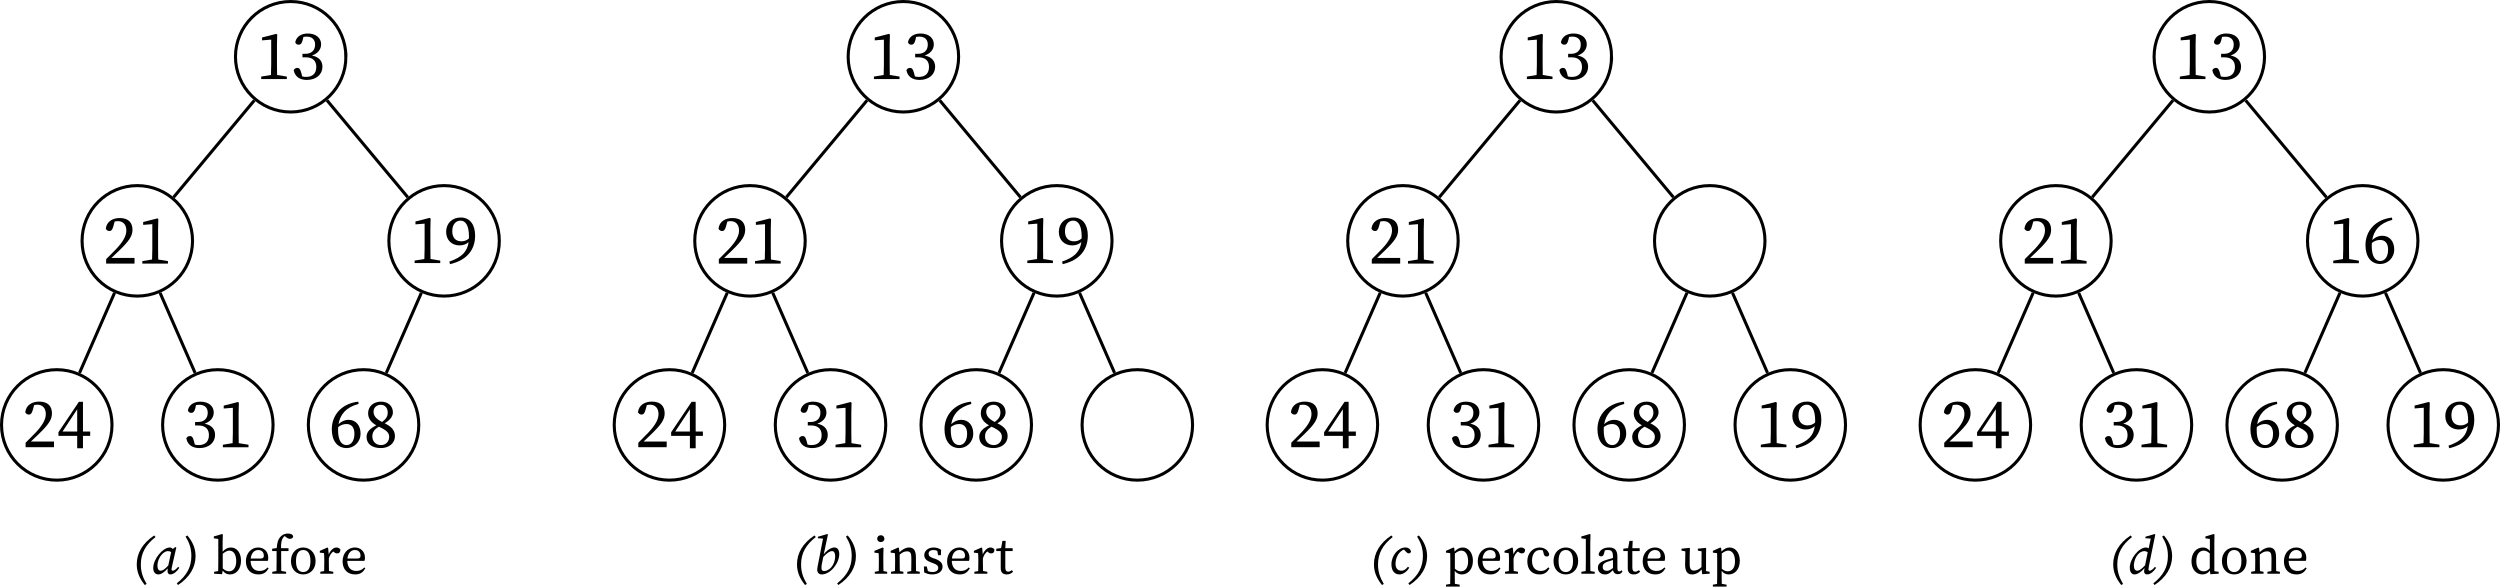 <?xml version="1.0" encoding="UTF-8" standalone="no"?>
<svg
   width="324.727pt"
   height="76.192pt"
   viewBox="0 0 324.727 76.192"
   version="1.2"
   id="svg473"
   sodipodi:docname="algo-insert-op-for-binary-heap.pdf"
   xmlns:inkscape="http://www.inkscape.org/namespaces/inkscape"
   xmlns:sodipodi="http://sodipodi.sourceforge.net/DTD/sodipodi-0.dtd"
   xmlns:xlink="http://www.w3.org/1999/xlink"
   xmlns="http://www.w3.org/2000/svg"
   xmlns:svg="http://www.w3.org/2000/svg">
  <sodipodi:namedview
     id="namedview475"
     pagecolor="#ffffff"
     bordercolor="#666666"
     borderopacity="1.0"
     inkscape:pageshadow="2"
     inkscape:pageopacity="0.0"
     inkscape:pagecheckerboard="0"
     inkscape:document-units="pt" />
  <defs
     id="defs100">
    <g
       id="g95">
      <symbol
         overflow="visible"
         id="glyph0-0">
        <path
           style="stroke:none"
           d="M 0.719,0 H 5.016 V -6.016 H 0.719 Z M 1.562,-0.453 2.875,-2.562 4.172,-0.453 Z M 1.266,-5.125 2.594,-3 1.266,-0.875 Z M 3.141,-3 4.469,-5.125 v 4.25 z M 1.562,-5.547 H 4.172 L 2.875,-3.453 Z m 0,0"
           id="path2" />
      </symbol>
      <symbol
         overflow="visible"
         id="glyph0-1">
        <path
           style="stroke:none"
           d="M 0.656,0 H 3.984 V -0.328 L 2.719,-0.531 C 2.703,-0.984 2.703,-1.438 2.703,-1.891 V -4.5 l 0.031,-1.281 -0.125,-0.094 -1.844,0.469 v 0.375 l 1.188,-0.094 v 3.234 c 0,0.453 -0.016,0.906 -0.031,1.359 L 0.656,-0.328 Z m 0,0"
           id="path5" />
      </symbol>
      <symbol
         overflow="visible"
         id="glyph0-2">
        <path
           style="stroke:none"
           d="m 2.109,0.109 c 1.219,0 2.016,-0.734 2.016,-1.703 0,-0.75 -0.438,-1.281 -1.359,-1.469 0.75,-0.25 1.188,-0.797 1.188,-1.453 0,-0.828 -0.672,-1.406 -1.734,-1.406 -0.812,0 -1.469,0.375 -1.625,1.125 0.062,0.234 0.234,0.328 0.422,0.328 0.312,0 0.422,-0.188 0.531,-0.562 L 1.656,-5.484 C 1.828,-5.5 1.953,-5.516 2.078,-5.516 c 0.688,0 1.094,0.375 1.094,1.031 0,0.766 -0.484,1.203 -1.281,1.203 H 1.531 v 0.453 h 0.422 c 0.922,0 1.375,0.469 1.375,1.25 0,0.812 -0.453,1.297 -1.328,1.297 -0.141,0 -0.312,-0.016 -0.5,-0.062 L 1.375,-0.812 C 1.25,-1.25 1.156,-1.453 0.859,-1.453 c -0.203,0 -0.359,0.094 -0.469,0.297 0.172,0.891 0.844,1.266 1.719,1.266 z m 0,0"
           id="path8" />
      </symbol>
      <symbol
         overflow="visible"
         id="glyph0-3">
        <path
           style="stroke:none"
           d="M 0.438,0 H 4.125 v -0.734 h -3 c 0.359,-0.344 0.719,-0.688 0.969,-0.922 1.375,-1.328 1.766,-1.953 1.766,-2.734 0,-0.906 -0.5,-1.531 -1.656,-1.531 -0.906,0 -1.703,0.438 -1.812,1.391 0.109,0.188 0.266,0.297 0.469,0.297 0.25,0 0.391,-0.172 0.516,-0.625 L 1.547,-5.469 c 0.172,-0.031 0.312,-0.047 0.438,-0.047 0.656,0 1.078,0.469 1.078,1.203 0,0.703 -0.406,1.438 -1.297,2.391 -0.391,0.391 -0.844,0.875 -1.328,1.344 z m 0,0"
           id="path11" />
      </symbol>
      <symbol
         overflow="visible"
         id="glyph0-4">
        <path
           style="stroke:none"
           d="m 2.656,0.141 h 0.75 V -1.469 h 0.938 v -0.562 H 3.406 V -5.891 H 2.875 L 0.219,-1.938 v 0.469 h 2.438 z M 0.75,-2.031 2.656,-4.922 v 2.891 z m 0,0"
           id="path14" />
      </symbol>
      <symbol
         overflow="visible"
         id="glyph0-5">
        <path
           style="stroke:none"
           d="m 1.062,-4.141 c 0,-0.906 0.484,-1.375 1.078,-1.375 0.656,0 1.094,0.641 1.094,2.094 0,0.078 0,0.141 -0.016,0.234 -0.281,0.234 -0.578,0.359 -0.969,0.359 -0.672,0 -1.188,-0.391 -1.188,-1.312 z m -0.297,4.281 c 2.344,-0.547 3.266,-2 3.266,-3.719 0,-1.422 -0.688,-2.344 -1.859,-2.344 -1.125,0 -1.906,0.75 -1.906,1.875 0,1.094 0.781,1.75 1.734,1.75 0.469,0 0.875,-0.141 1.188,-0.438 C 3.016,-1.5 2.312,-0.75 0.688,-0.203 Z m 0,0"
           id="path17" />
      </symbol>
      <symbol
         overflow="visible"
         id="glyph0-6">
        <path
           style="stroke:none"
           d="m 1.172,-2.25 c 0,-0.125 0.016,-0.25 0.016,-0.375 0.344,-0.281 0.719,-0.391 1.078,-0.391 0.625,0 1.031,0.422 1.031,1.25 0,0.938 -0.422,1.484 -1.016,1.484 -0.672,0 -1.109,-0.594 -1.109,-1.969 z m 1.125,2.359 c 0.906,0 1.797,-0.75 1.797,-1.891 0,-1.016 -0.578,-1.781 -1.562,-1.781 C 2.047,-3.562 1.609,-3.359 1.234,-3 1.438,-4.266 2.219,-5.203 3.844,-5.625 L 3.797,-5.922 c -2.203,0.25 -3.438,1.781 -3.438,3.578 0,1.531 0.734,2.453 1.938,2.453 z m 0,0"
           id="path20" />
      </symbol>
      <symbol
         overflow="visible"
         id="glyph0-7">
        <path
           style="stroke:none"
           d="m 1.297,-4.625 c 0,-0.547 0.438,-0.891 0.953,-0.891 0.562,0 0.891,0.453 0.891,1 0,0.484 -0.188,0.828 -0.734,1.234 -0.875,-0.438 -1.109,-0.875 -1.109,-1.344 z M 2.25,0.109 c 1.031,0 1.828,-0.625 1.828,-1.531 0,-0.781 -0.438,-1.25 -1.328,-1.688 0.812,-0.484 1.062,-1 1.062,-1.422 0,-0.812 -0.609,-1.391 -1.547,-1.391 -0.922,0 -1.672,0.562 -1.672,1.5 0,0.625 0.312,1.141 1.062,1.578 -0.828,0.406 -1.266,0.859 -1.266,1.5 0,0.969 0.781,1.453 1.859,1.453 z m -1.109,-1.5 c 0,-0.594 0.281,-0.938 0.844,-1.281 1.016,0.469 1.344,0.797 1.344,1.312 0,0.609 -0.422,1.078 -1.062,1.078 -0.656,0 -1.125,-0.469 -1.125,-1.109 z m 0,0"
           id="path23" />
      </symbol>
      <symbol
         overflow="visible"
         id="glyph1-0">
        <path
           style="stroke:none"
           d="M 0.625,0 H 3.969 V -4.672 H 0.625 Z M 1.266,-0.344 2.297,-2 3.328,-0.344 Z M 1.031,-4 2.078,-2.328 1.031,-0.672 Z M 2.516,-2.328 3.547,-4 v 3.328 z m -1.25,-1.984 H 3.312 l -1.016,1.641 z m 0,0"
           id="path26" />
      </symbol>
      <symbol
         overflow="visible"
         id="glyph1-1">
        <path
           style="stroke:none"
           d="M 1.5,1.469 1.734,1.328 c -0.516,-0.875 -0.75,-1.594 -0.75,-2.531 0,-1.469 0.625,-2.547 1.906,-3.562 L 2.719,-4.969 c -1.516,1 -2.266,2.312 -2.266,3.75 0,1 0.375,1.859 1.047,2.688 z m 0,0"
           id="path29" />
      </symbol>
      <symbol
         overflow="visible"
         id="glyph1-2">
        <path
           style="stroke:none"
           d="M 0.734,-1.016 C 0.734,-1.625 1,-2.188 1.328,-2.531 1.578,-2.797 1.875,-2.938 2.094,-2.938 c 0.156,0 0.297,0.047 0.422,0.125 l -0.375,1.75 c -0.453,0.5 -0.75,0.672 -0.984,0.672 -0.25,0 -0.422,-0.203 -0.422,-0.625 z M 2.406,0.094 c 0.469,0 0.906,-0.453 1.172,-0.859 l -0.156,-0.125 c -0.25,0.297 -0.516,0.5 -0.688,0.5 -0.094,0 -0.172,-0.062 -0.172,-0.156 0,-0.078 0.016,-0.219 0.062,-0.391 l 0.562,-2.469 -0.125,-0.062 -0.328,0.25 C 2.625,-3.328 2.5,-3.406 2.344,-3.406 c -0.906,0 -2.156,1.469 -2.156,2.672 0,0.578 0.328,0.828 0.656,0.828 0.375,0 0.828,-0.312 1.219,-0.781 -0.016,0.125 -0.016,0.234 -0.016,0.375 0,0.281 0.172,0.406 0.359,0.406 z m 0,0"
           id="path32" />
      </symbol>
      <symbol
         overflow="visible"
         id="glyph1-3">
        <path
           style="stroke:none"
           d="M 0.984,-4.969 0.75,-4.828 C 1.266,-3.969 1.5,-3.25 1.5,-2.312 1.5,-0.844 0.891,0.234 -0.391,1.25 l 0.156,0.219 c 1.531,-1.016 2.281,-2.312 2.281,-3.75 0,-1.016 -0.375,-1.859 -1.062,-2.688 z m 0,0"
           id="path35" />
      </symbol>
      <symbol
         overflow="visible"
         id="glyph1-4">
        <path
           style="stroke:none"
           d="m 1.016,-0.719 c 0,-0.266 0.016,-0.438 0.141,-0.969 L 1.25,-2.172 C 1.688,-2.656 2.078,-2.938 2.391,-2.938 c 0.25,0 0.406,0.234 0.406,0.672 0,0.578 -0.234,1.172 -0.609,1.547 -0.266,0.234 -0.547,0.375 -0.828,0.375 -0.219,0 -0.344,-0.141 -0.344,-0.375 z m 0.031,0.812 c 1.141,0 2.281,-1.453 2.281,-2.641 0,-0.625 -0.297,-0.859 -0.625,-0.859 -0.422,0 -0.969,0.344 -1.391,0.891 L 1.859,-5.094 1.781,-5.156 0.578,-4.812 0.531,-4.609 1.219,-4.562 0.641,-1.578 c -0.094,0.469 -0.172,0.797 -0.172,1.094 0,0.359 0.266,0.578 0.578,0.578 z m 0,0"
           id="path38" />
      </symbol>
      <symbol
         overflow="visible"
         id="glyph1-5">
        <path
           style="stroke:none"
           d="m 1.297,0.094 c 0.469,0 0.984,-0.375 1.266,-0.875 l -0.172,-0.125 c -0.188,0.25 -0.469,0.516 -0.844,0.516 -0.453,0 -0.766,-0.297 -0.766,-0.906 0,-0.844 0.5,-1.625 1.094,-1.844 l 0.219,0.234 c 0.125,0.141 0.25,0.266 0.406,0.266 0.125,0 0.266,-0.078 0.297,-0.25 C 2.719,-3.188 2.469,-3.406 2.047,-3.406 1.156,-3.406 0.25,-2.391 0.25,-1.219 c 0,0.875 0.438,1.312 1.047,1.312 z m 0,0"
           id="path41" />
      </symbol>
      <symbol
         overflow="visible"
         id="glyph1-6">
        <path
           style="stroke:none"
           d="m 0.734,-1.047 c 0,-0.562 0.219,-1.109 0.531,-1.469 C 1.5,-2.781 1.812,-2.938 2.109,-2.938 c 0.141,0 0.281,0.047 0.422,0.156 l -0.344,1.688 c -0.469,0.516 -0.766,0.703 -1.016,0.703 -0.25,0 -0.438,-0.203 -0.438,-0.656 z m 1.719,1.141 c 0.469,0 0.906,-0.453 1.172,-0.859 l -0.156,-0.125 c -0.25,0.297 -0.5,0.5 -0.688,0.5 -0.078,0 -0.156,-0.062 -0.156,-0.156 0,-0.078 0.016,-0.219 0.047,-0.391 L 3.516,-5.094 3.438,-5.156 2.25,-4.812 2.219,-4.609 2.922,-4.562 2.656,-3.297 C 2.547,-3.359 2.453,-3.406 2.312,-3.406 c -0.953,0 -2.109,1.469 -2.109,2.625 0,0.625 0.297,0.875 0.625,0.875 0.391,0 0.875,-0.344 1.297,-0.828 -0.062,0.25 -0.062,0.359 -0.062,0.469 0,0.234 0.188,0.359 0.391,0.359 z m 0,0"
           id="path44" />
      </symbol>
      <symbol
         overflow="visible"
         id="glyph2-0">
        <path
           style="stroke:none"
           d="M 0.562,0 H 3.906 V -4.672 H 0.562 Z m 0.656,-0.359 1.016,-1.625 1.016,1.625 z m -0.234,-3.625 1.031,1.656 -1.031,1.641 z m 1.469,1.656 1.031,-1.656 V -0.688 Z M 1.219,-4.312 H 3.25 l -1.016,1.625 z m 0,0"
           id="path47" />
      </symbol>
      <symbol
         overflow="visible"
         id="glyph2-1">
        <path
           style="stroke:none"
           d="M 0.203,0 1.25,0.062 1.312,-0.406 c 0.297,0.391 0.625,0.5 0.953,0.5 0.828,0 1.438,-0.703 1.438,-1.781 0,-1.078 -0.578,-1.719 -1.312,-1.719 -0.391,0 -0.75,0.172 -1.078,0.547 v -1.25 l 0.031,-0.984 -0.109,-0.062 -1.062,0.312 v 0.25 L 0.75,-4.516 v 3.047 c 0,0.312 -0.016,0.781 -0.016,1.125 L 0.203,-0.25 Z M 2.188,-3 c 0.531,0 0.891,0.484 0.891,1.375 0,0.891 -0.422,1.312 -0.922,1.312 -0.25,0 -0.547,-0.109 -0.828,-0.375 V -2.594 C 1.703,-2.906 1.984,-3 2.188,-3 Z m 0,0"
           id="path50" />
      </symbol>
      <symbol
         overflow="visible"
         id="glyph2-2">
        <path
           style="stroke:none"
           d="m 1.906,-3.078 c 0.453,0 0.734,0.266 0.734,0.75 0,0.203 -0.078,0.359 -0.453,0.359 h -1.25 c 0.094,-0.812 0.547,-1.109 0.969,-1.109 z M 1.938,0.094 c 0.703,0 1.047,-0.312 1.328,-0.797 L 3.125,-0.812 C 2.844,-0.5 2.516,-0.359 2.094,-0.359 1.375,-0.359 0.938,-0.812 0.922,-1.672 H 3.156 c 0.031,-0.094 0.062,-0.234 0.062,-0.391 0,-0.844 -0.578,-1.344 -1.312,-1.344 -0.875,0 -1.594,0.719 -1.594,1.797 0,1.062 0.641,1.703 1.625,1.703 z m 0,0"
           id="path53" />
      </symbol>
      <symbol
         overflow="visible"
         id="glyph2-3">
        <path
           style="stroke:none"
           d="m 0.25,0 h 1.797 v -0.25 l -0.625,-0.109 C 1.422,-0.719 1.406,-1.094 1.406,-1.469 V -2.938 h 0.953 v -0.375 H 1.391 C 1.375,-4.047 1.469,-4.391 1.641,-4.656 1.719,-4.766 1.781,-4.844 1.859,-4.891 L 2.047,-4.75 c 0.172,0.141 0.328,0.219 0.5,0.219 0.25,0 0.406,-0.141 0.422,-0.312 -0.062,-0.281 -0.344,-0.375 -0.672,-0.375 -0.312,0 -0.625,0.078 -0.906,0.344 C 1,-4.5 0.891,-4.062 0.828,-3.328 L 0.234,-3.25 v 0.312 H 0.812 v 1.469 c 0,0.375 0,0.75 -0.016,1.125 L 0.25,-0.25 Z m 0,0"
           id="path56" />
      </symbol>
      <symbol
         overflow="visible"
         id="glyph2-4">
        <path
           style="stroke:none"
           d="m 1.906,0.094 c 0.812,0 1.609,-0.578 1.609,-1.734 0,-1.156 -0.812,-1.766 -1.609,-1.766 -0.812,0 -1.594,0.609 -1.594,1.766 0,1.156 0.781,1.734 1.594,1.734 z m 0,-0.312 c -0.609,0 -0.938,-0.484 -0.938,-1.422 0,-0.938 0.328,-1.438 0.938,-1.438 0.609,0 0.938,0.5 0.938,1.438 0,0.938 -0.328,1.422 -0.938,1.422 z m 0,0"
           id="path59" />
      </symbol>
      <symbol
         overflow="visible"
         id="glyph2-5">
        <path
           style="stroke:none"
           d="m 0.297,0 h 1.688 v -0.25 l -0.562,-0.109 C 1.406,-0.703 1.406,-1.156 1.406,-1.469 v -0.516 c 0.109,-0.406 0.297,-0.688 0.578,-0.906 L 2.062,-2.812 c 0.125,0.109 0.266,0.172 0.422,0.172 0.281,0 0.422,-0.172 0.422,-0.5 C 2.812,-3.297 2.609,-3.406 2.391,-3.406 c -0.375,0 -0.766,0.344 -1,0.891 L 1.312,-3.328 1.219,-3.406 0.234,-2.969 v 0.234 l 0.547,0.062 c 0.016,0.281 0.031,0.484 0.031,0.875 v 0.328 c 0,0.312 -0.016,0.781 -0.016,1.125 l -0.5,0.094 z m 0,0"
           id="path62" />
      </symbol>
      <symbol
         overflow="visible"
         id="glyph2-6">
        <path
           style="stroke:none"
           d="M 0.25,0 H 1.859 V -0.25 L 1.375,-0.344 c 0,-0.359 -0.016,-0.812 -0.016,-1.125 v -0.922 l 0.031,-0.938 -0.109,-0.078 -1.078,0.438 v 0.234 L 0.75,-2.672 c 0.016,0.281 0.031,0.5 0.031,0.875 v 0.328 c 0,0.312 -0.016,0.766 -0.016,1.125 L 0.25,-0.25 Z M 1.031,-4.109 C 1.297,-4.109 1.5,-4.281 1.5,-4.547 1.5,-4.812 1.297,-5 1.031,-5 0.766,-5 0.562,-4.812 0.562,-4.547 c 0,0.266 0.203,0.438 0.469,0.438 z m 0,0"
           id="path65" />
      </symbol>
      <symbol
         overflow="visible"
         id="glyph2-7">
        <path
           style="stroke:none"
           d="M 0.281,0 H 1.891 V -0.25 L 1.422,-0.344 C 1.406,-0.703 1.406,-1.156 1.406,-1.469 V -2.484 C 1.75,-2.781 2.031,-2.906 2.344,-2.906 c 0.422,0 0.578,0.203 0.578,0.844 v 0.594 c 0,0.328 0,0.781 -0.016,1.125 L 2.391,-0.25 V 0 h 1.625 V -0.25 L 3.531,-0.344 C 3.516,-0.703 3.516,-1.141 3.516,-1.469 v -0.641 c 0,-0.922 -0.297,-1.297 -0.891,-1.297 -0.438,0 -0.906,0.266 -1.25,0.625 L 1.312,-3.328 1.219,-3.406 0.234,-2.969 v 0.234 l 0.547,0.062 c 0.016,0.281 0.031,0.484 0.031,0.875 v 0.328 c 0,0.312 -0.016,0.766 -0.016,1.125 L 0.281,-0.25 Z m 0,0"
           id="path68" />
      </symbol>
      <symbol
         overflow="visible"
         id="glyph2-8">
        <path
           style="stroke:none"
           d="m 1.391,0.094 c 0.906,0 1.359,-0.469 1.359,-1 0,-0.438 -0.266,-0.766 -0.953,-1.031 L 1.578,-2 C 1.094,-2.188 0.938,-2.297 0.938,-2.609 c 0,-0.281 0.219,-0.469 0.641,-0.469 0.172,0 0.328,0.047 0.484,0.109 l 0.109,0.562 H 2.531 L 2.562,-3.109 C 2.266,-3.297 1.969,-3.406 1.594,-3.406 c -0.781,0 -1.219,0.484 -1.219,0.984 0,0.484 0.328,0.75 0.844,0.938 l 0.328,0.125 c 0.438,0.156 0.641,0.312 0.641,0.609 0,0.312 -0.25,0.531 -0.781,0.531 -0.203,0 -0.391,-0.047 -0.562,-0.125 L 0.703,-0.938 h -0.375 l 0.031,0.766 C 0.703,0 1,0.094 1.391,0.094 Z m 0,0"
           id="path71" />
      </symbol>
      <symbol
         overflow="visible"
         id="glyph2-9">
        <path
           style="stroke:none"
           d="m 1.422,0.094 c 0.359,0 0.641,-0.141 0.828,-0.375 L 2.078,-0.453 c -0.172,0.125 -0.312,0.188 -0.469,0.188 -0.234,0 -0.375,-0.156 -0.375,-0.516 V -2.938 H 2.188 v -0.375 H 1.234 L 1.281,-4.266 H 0.859 L 0.688,-3.328 0.062,-3.25 v 0.312 h 0.578 v 1.641 c 0,0.266 0,0.422 0,0.594 0,0.547 0.297,0.797 0.781,0.797 z m 0,0"
           id="path74" />
      </symbol>
      <symbol
         overflow="visible"
         id="glyph2-10">
        <path
           style="stroke:none"
           d="m 0.25,1.672 h 1.781 v -0.25 L 1.406,1.312 C 1.391,0.938 1.391,0.562 1.391,0.188 V -0.359 C 1.672,-0.016 2,0.094 2.312,0.094 3.125,0.094 3.75,-0.594 3.75,-1.672 3.75,-2.75 3.156,-3.406 2.422,-3.406 c -0.375,0 -0.719,0.172 -1.062,0.531 L 1.328,-3.328 1.219,-3.406 0.25,-2.969 v 0.234 l 0.547,0.062 C 0.812,-2.391 0.812,-2.188 0.812,-1.797 V 0.188 c 0,0.375 0,0.766 -0.016,1.141 L 0.25,1.422 Z M 2.25,-3 c 0.516,0 0.875,0.5 0.875,1.391 0,0.906 -0.422,1.297 -0.953,1.297 -0.25,0 -0.5,-0.094 -0.766,-0.344 V -2.625 C 1.766,-2.906 2.031,-3 2.25,-3 Z m 0,0"
           id="path77" />
      </symbol>
      <symbol
         overflow="visible"
         id="glyph2-11">
        <path
           style="stroke:none"
           d="m 1.891,0.094 c 0.656,0 1.016,-0.281 1.297,-0.797 l -0.156,-0.125 c -0.312,0.375 -0.625,0.469 -0.969,0.469 -0.641,0 -1.141,-0.391 -1.141,-1.328 0,-0.906 0.438,-1.391 1.031,-1.391 0.109,0 0.234,0.016 0.375,0.047 l 0.125,0.469 C 2.5,-2.375 2.594,-2.234 2.844,-2.234 3.016,-2.234 3.125,-2.312 3.156,-2.5 3.062,-3.016 2.547,-3.406 1.922,-3.406 c -0.844,0 -1.609,0.672 -1.609,1.797 0,1.062 0.594,1.703 1.578,1.703 z m 0,0"
           id="path80" />
      </symbol>
      <symbol
         overflow="visible"
         id="glyph2-12">
        <path
           style="stroke:none"
           d="M 0.172,0 H 1.906 v -0.25 l -0.562,-0.094 c 0,-0.375 -0.016,-0.75 -0.016,-1.125 v -2.641 l 0.031,-0.984 -0.094,-0.062 -1.094,0.312 v 0.25 L 0.75,-4.516 v 3.047 c 0,0.375 -0.016,0.75 -0.016,1.125 L 0.172,-0.25 Z m 0,0"
           id="path83" />
      </symbol>
      <symbol
         overflow="visible"
         id="glyph2-13">
        <path
           style="stroke:none"
           d="m 2.906,0.062 c 0.234,0 0.438,-0.078 0.594,-0.359 l -0.141,-0.156 c -0.062,0.094 -0.141,0.156 -0.266,0.156 -0.156,0 -0.25,-0.109 -0.25,-0.406 V -2.188 c 0,-0.875 -0.344,-1.219 -1.078,-1.219 -0.719,0 -1.234,0.344 -1.359,0.875 0.016,0.172 0.125,0.281 0.328,0.281 0.188,0 0.297,-0.125 0.359,-0.328 l 0.125,-0.453 C 1.375,-3.078 1.5,-3.078 1.609,-3.078 c 0.453,0 0.656,0.172 0.656,0.844 v 0.188 C 2,-1.969 1.734,-1.891 1.469,-1.812 0.5,-1.531 0.312,-1.172 0.312,-0.781 c 0,0.578 0.422,0.875 0.938,0.875 0.406,0 0.641,-0.188 1.016,-0.562 C 2.328,-0.141 2.562,0.062 2.906,0.062 Z M 0.938,-0.875 c 0,-0.219 0.047,-0.5 0.688,-0.703 0.203,-0.062 0.422,-0.141 0.641,-0.203 v 1.047 C 1.844,-0.438 1.703,-0.375 1.484,-0.375 c -0.312,0 -0.547,-0.141 -0.547,-0.5 z m 0,0"
           id="path86" />
      </symbol>
      <symbol
         overflow="visible"
         id="glyph2-14">
        <path
           style="stroke:none"
           d="m 1.547,0.094 c 0.438,0 0.875,-0.203 1.234,-0.656 L 2.859,0.062 3.828,0 V -0.25 L 3.359,-0.344 V -2.391 L 3.375,-3.281 3.297,-3.359 l -1,0.109 V -3 l 0.484,0.094 -0.016,2.047 c -0.312,0.297 -0.656,0.453 -0.969,0.453 -0.375,0 -0.562,-0.219 -0.562,-0.812 V -2.391 L 1.266,-3.281 1.203,-3.359 0.172,-3.25 V -3 l 0.5,0.094 -0.031,1.75 c 0,0.906 0.344,1.25 0.906,1.25 z m 0,0"
           id="path89" />
      </symbol>
      <symbol
         overflow="visible"
         id="glyph2-15">
        <path
           style="stroke:none"
           d="M 0.938,-1.641 C 0.938,-2.578 1.391,-3 1.906,-3 2.125,-3 2.375,-2.922 2.688,-2.641 v 1.938 C 2.438,-0.422 2.219,-0.312 1.906,-0.312 1.359,-0.312 0.938,-0.719 0.938,-1.641 Z M 2.766,0.062 3.844,0 v -0.25 l -0.562,-0.078 v -3.781 L 3.297,-5.094 3.203,-5.156 2.125,-4.844 v 0.25 l 0.578,0.078 v 1.562 C 2.422,-3.297 2.125,-3.406 1.797,-3.406 c -0.844,0 -1.484,0.719 -1.484,1.781 0,1.016 0.578,1.719 1.422,1.719 0.438,0 0.734,-0.188 0.969,-0.5 z m 0,0"
           id="path92" />
      </symbol>
    </g>
    <clipPath
       id="clip1">
      <path
         d="m 313,42 h 23.934 V 69 H 313 Z m 0,0"
         id="path97" />
    </clipPath>
  </defs>
  <g
     id="surface2"
     transform="translate(-8.719,3.0997735e-5)">
    <path
       style="fill:none;stroke:#000000;stroke-width:0.399;stroke-linecap:butt;stroke-linejoin:miter;stroke-miterlimit:10;stroke-opacity:1"
       d="M 7.171,9.0625e-4 C 7.171,3.962 3.961,7.173 -4.375e-4,7.173 c -3.961,0 -7.172,-3.211 -7.172,-7.172 0,-3.961 3.211,-7.176 7.172,-7.176 3.961,0 7.172,3.215 7.172,7.176 z m 0,0"
       transform="matrix(1,0,0,-1,46.477,7.372)"
       id="path102" />
    <g
       style="fill:#000000;fill-opacity:1"
       id="g108">
      <use
         xlink:href="#glyph0-1"
         x="41.993"
         y="10.273"
         id="use104"
         width="100%"
         height="100%" />
      <use
         xlink:href="#glyph0-2"
         x="46.476"
         y="10.273"
         id="use106"
         width="100%"
         height="100%" />
    </g>
    <path
       style="fill:none;stroke:#000000;stroke-width:0.399;stroke-linecap:butt;stroke-linejoin:miter;stroke-miterlimit:10;stroke-opacity:1"
       d="m -12.75,-23.909 c 0,3.961 -3.215,7.172 -7.176,7.172 -3.961,0 -7.172,-3.211 -7.172,-7.172 0,-3.965 3.211,-7.176 7.172,-7.176 3.961,0 7.176,3.211 7.176,7.176 z m 0,0"
       transform="matrix(1,0,0,-1,46.477,7.372)"
       id="path110" />
    <g
       style="fill:#000000;fill-opacity:1"
       id="g116">
      <use
         xlink:href="#glyph0-3"
         x="22.068"
         y="34.241"
         id="use112"
         width="100%"
         height="100%" />
      <use
         xlink:href="#glyph0-1"
         x="26.551"
         y="34.241"
         id="use114"
         width="100%"
         height="100%" />
    </g>
    <path
       style="fill:none;stroke:#000000;stroke-width:0.399;stroke-linecap:butt;stroke-linejoin:miter;stroke-miterlimit:10;stroke-opacity:1"
       d="M -4.719,-5.663 -15.207,-18.249"
       transform="matrix(1,0,0,-1,46.477,7.372)"
       id="path118" />
    <path
       style="fill:none;stroke:#000000;stroke-width:0.399;stroke-linecap:butt;stroke-linejoin:miter;stroke-miterlimit:10;stroke-opacity:1"
       d="m -23.211,-47.819 c 0,3.961 -3.215,7.172 -7.176,7.172 -3.961,0 -7.172,-3.211 -7.172,-7.172 0,-3.965 3.211,-7.176 7.172,-7.176 3.961,0 7.176,3.211 7.176,7.176 z m 0,0"
       transform="matrix(1,0,0,-1,46.477,7.372)"
       id="path120" />
    <g
       style="fill:#000000;fill-opacity:1"
       id="g126">
      <use
         xlink:href="#glyph0-3"
         x="11.607"
         y="58.084"
         id="use122"
         width="100%"
         height="100%" />
      <use
         xlink:href="#glyph0-4"
         x="16.09"
         y="58.084"
         id="use124"
         width="100%"
         height="100%" />
    </g>
    <path
       style="fill:none;stroke:#000000;stroke-width:0.399;stroke-linecap:butt;stroke-linejoin:miter;stroke-miterlimit:10;stroke-opacity:1"
       d="M -22.879,-30.663 -27.43,-41.066"
       transform="matrix(1,0,0,-1,46.477,7.372)"
       id="path128" />
    <path
       style="fill:none;stroke:#000000;stroke-width:0.399;stroke-linecap:butt;stroke-linejoin:miter;stroke-miterlimit:10;stroke-opacity:1"
       d="m -2.289,-47.819 c 0,3.961 -3.215,7.172 -7.176,7.172 -3.961,0 -7.172,-3.211 -7.172,-7.172 0,-3.965 3.211,-7.176 7.172,-7.176 3.961,0 7.176,3.211 7.176,7.176 z m 0,0"
       transform="matrix(1,0,0,-1,46.477,7.372)"
       id="path130" />
    <g
       style="fill:#000000;fill-opacity:1"
       id="g136">
      <use
         xlink:href="#glyph0-2"
         x="32.529"
         y="58.093"
         id="use132"
         width="100%"
         height="100%" />
      <use
         xlink:href="#glyph0-1"
         x="37.012"
         y="58.093"
         id="use134"
         width="100%"
         height="100%" />
    </g>
    <path
       style="fill:none;stroke:#000000;stroke-width:0.399;stroke-linecap:butt;stroke-linejoin:miter;stroke-miterlimit:10;stroke-opacity:1"
       d="M -16.969,-30.663 -12.418,-41.066"
       transform="matrix(1,0,0,-1,46.477,7.372)"
       id="path138" />
    <path
       style="fill:none;stroke:#000000;stroke-width:0.399;stroke-linecap:butt;stroke-linejoin:miter;stroke-miterlimit:10;stroke-opacity:1"
       d="m 27.097,-23.909 c 0,3.961 -3.211,7.172 -7.172,7.172 -3.961,0 -7.172,-3.211 -7.172,-7.172 0,-3.965 3.211,-7.176 7.172,-7.176 3.961,0 7.172,3.211 7.172,7.176 z m 0,0"
       transform="matrix(1,0,0,-1,46.477,7.372)"
       id="path140" />
    <g
       style="fill:#000000;fill-opacity:1"
       id="g146">
      <use
         xlink:href="#glyph0-1"
         x="61.919"
         y="34.174"
         id="use142"
         width="100%"
         height="100%" />
      <use
         xlink:href="#glyph0-5"
         x="66.402"
         y="34.174"
         id="use144"
         width="100%"
         height="100%" />
    </g>
    <path
       style="fill:none;stroke:#000000;stroke-width:0.399;stroke-linecap:butt;stroke-linejoin:miter;stroke-miterlimit:10;stroke-opacity:1"
       d="M 4.718,-5.663 15.207,-18.249"
       transform="matrix(1,0,0,-1,46.477,7.372)"
       id="path148" />
    <path
       style="fill:none;stroke:#000000;stroke-width:0.399;stroke-linecap:butt;stroke-linejoin:miter;stroke-miterlimit:10;stroke-opacity:1"
       d="m 16.636,-47.819 c 0,3.961 -3.211,7.172 -7.172,7.172 -3.961,0 -7.172,-3.211 -7.172,-7.172 0,-3.965 3.211,-7.176 7.172,-7.176 3.961,0 7.172,3.211 7.172,7.176 z m 0,0"
       transform="matrix(1,0,0,-1,46.477,7.372)"
       id="path150" />
    <g
       style="fill:#000000;fill-opacity:1"
       id="g156">
      <use
         xlink:href="#glyph0-6"
         x="51.458"
         y="58.093"
         id="use152"
         width="100%"
         height="100%" />
      <use
         xlink:href="#glyph0-7"
         x="55.941"
         y="58.093"
         id="use154"
         width="100%"
         height="100%" />
    </g>
    <path
       style="fill:none;stroke:#000000;stroke-width:0.399;stroke-linecap:butt;stroke-linejoin:miter;stroke-miterlimit:10;stroke-opacity:1"
       d="M 16.972,-30.663 12.418,-41.066"
       transform="matrix(1,0,0,-1,46.477,7.372)"
       id="path158" />
    <g
       style="fill:#000000;fill-opacity:1"
       id="g162">
      <use
         xlink:href="#glyph1-1"
         x="26.029"
         y="74.52"
         id="use160"
         width="100%"
         height="100%" />
    </g>
    <g
       style="fill:#000000;fill-opacity:1"
       id="g168">
      <use
         xlink:href="#glyph1-2"
         x="28.435"
         y="74.52"
         id="use164"
         width="100%"
         height="100%" />
      <use
         xlink:href="#glyph1-3"
         x="32.075"
         y="74.52"
         id="use166"
         width="100%"
         height="100%" />
    </g>
    <g
       style="fill:#000000;fill-opacity:1"
       id="g174">
      <use
         xlink:href="#glyph2-1"
         x="36.323"
         y="74.52"
         id="use170"
         width="100%"
         height="100%" />
      <use
         xlink:href="#glyph2-2"
         x="40.347"
         y="74.52"
         id="use172"
         width="100%"
         height="100%" />
    </g>
    <g
       style="fill:#000000;fill-opacity:1"
       id="g178">
      <use
         xlink:href="#glyph2-3"
         x="43.834"
         y="74.52"
         id="use176"
         width="100%"
         height="100%" />
    </g>
    <g
       style="fill:#000000;fill-opacity:1"
       id="g184">
      <use
         xlink:href="#glyph2-4"
         x="46.198"
         y="74.52"
         id="use180"
         width="100%"
         height="100%" />
      <use
         xlink:href="#glyph2-5"
         x="50.027"
         y="74.52"
         id="use182"
         width="100%"
         height="100%" />
    </g>
    <g
       style="fill:#000000;fill-opacity:1"
       id="g188">
      <use
         xlink:href="#glyph2-2"
         x="52.907"
         y="74.52"
         id="use186"
         width="100%"
         height="100%" />
    </g>
    <path
       style="fill:none;stroke:#000000;stroke-width:0.399;stroke-linecap:butt;stroke-linejoin:miter;stroke-miterlimit:10;stroke-opacity:1"
       d="m 7.174,9.0625e-4 c 0,3.961 -3.211,7.172 -7.176,7.172 -3.961,0 -7.172,-3.211 -7.172,-7.172 0,-3.961 3.211,-7.176 7.172,-7.176 3.965,0 7.176,3.215 7.176,7.176 z m 0,0"
       transform="matrix(1,0,0,-1,126.06,7.372)"
       id="path190" />
    <g
       style="fill:#000000;fill-opacity:1"
       id="g196">
      <use
         xlink:href="#glyph0-1"
         x="121.577"
         y="10.273"
         id="use192"
         width="100%"
         height="100%" />
      <use
         xlink:href="#glyph0-2"
         x="126.06"
         y="10.273"
         id="use194"
         width="100%"
         height="100%" />
    </g>
    <path
       style="fill:none;stroke:#000000;stroke-width:0.399;stroke-linecap:butt;stroke-linejoin:miter;stroke-miterlimit:10;stroke-opacity:1"
       d="m -12.751,-23.909 c 0,3.961 -3.211,7.172 -7.176,7.172 -3.961,0 -7.172,-3.211 -7.172,-7.172 0,-3.965 3.211,-7.176 7.172,-7.176 3.965,0 7.176,3.211 7.176,7.176 z m 0,0"
       transform="matrix(1,0,0,-1,126.06,7.372)"
       id="path198" />
    <g
       style="fill:#000000;fill-opacity:1"
       id="g204">
      <use
         xlink:href="#glyph0-3"
         x="101.652"
         y="34.241"
         id="use200"
         width="100%"
         height="100%" />
      <use
         xlink:href="#glyph0-1"
         x="106.135"
         y="34.241"
         id="use202"
         width="100%"
         height="100%" />
    </g>
    <path
       style="fill:none;stroke:#000000;stroke-width:0.399;stroke-linecap:butt;stroke-linejoin:miter;stroke-miterlimit:10;stroke-opacity:1"
       d="M -4.72,-5.663 -15.205,-18.249"
       transform="matrix(1,0,0,-1,126.06,7.372)"
       id="path206" />
    <path
       style="fill:none;stroke:#000000;stroke-width:0.399;stroke-linecap:butt;stroke-linejoin:miter;stroke-miterlimit:10;stroke-opacity:1"
       d="m -23.212,-47.819 c 0,3.961 -3.211,7.172 -7.176,7.172 -3.961,0 -7.172,-3.211 -7.172,-7.172 0,-3.965 3.211,-7.176 7.172,-7.176 3.965,0 7.176,3.211 7.176,7.176 z m 0,0"
       transform="matrix(1,0,0,-1,126.06,7.372)"
       id="path208" />
    <g
       style="fill:#000000;fill-opacity:1"
       id="g214">
      <use
         xlink:href="#glyph0-3"
         x="91.191"
         y="58.084"
         id="use210"
         width="100%"
         height="100%" />
      <use
         xlink:href="#glyph0-4"
         x="95.674"
         y="58.084"
         id="use212"
         width="100%"
         height="100%" />
    </g>
    <path
       style="fill:none;stroke:#000000;stroke-width:0.399;stroke-linecap:butt;stroke-linejoin:miter;stroke-miterlimit:10;stroke-opacity:1"
       d="M -22.88,-30.663 -27.431,-41.066"
       transform="matrix(1,0,0,-1,126.06,7.372)"
       id="path216" />
    <path
       style="fill:none;stroke:#000000;stroke-width:0.399;stroke-linecap:butt;stroke-linejoin:miter;stroke-miterlimit:10;stroke-opacity:1"
       d="m -2.29,-47.819 c 0,3.961 -3.211,7.172 -7.176,7.172 -3.961,0 -7.172,-3.211 -7.172,-7.172 0,-3.965 3.211,-7.176 7.172,-7.176 3.965,0 7.176,3.211 7.176,7.176 z m 0,0"
       transform="matrix(1,0,0,-1,126.06,7.372)"
       id="path218" />
    <g
       style="fill:#000000;fill-opacity:1"
       id="g224">
      <use
         xlink:href="#glyph0-2"
         x="112.112"
         y="58.093"
         id="use220"
         width="100%"
         height="100%" />
      <use
         xlink:href="#glyph0-1"
         x="116.595"
         y="58.093"
         id="use222"
         width="100%"
         height="100%" />
    </g>
    <path
       style="fill:none;stroke:#000000;stroke-width:0.399;stroke-linecap:butt;stroke-linejoin:miter;stroke-miterlimit:10;stroke-opacity:1"
       d="M -16.97,-30.663 -12.419,-41.066"
       transform="matrix(1,0,0,-1,126.06,7.372)"
       id="path226" />
    <path
       style="fill:none;stroke:#000000;stroke-width:0.399;stroke-linecap:butt;stroke-linejoin:miter;stroke-miterlimit:10;stroke-opacity:1"
       d="m 27.1,-23.909 c 0,3.961 -3.215,7.172 -7.176,7.172 -3.961,0 -7.172,-3.211 -7.172,-7.172 0,-3.965 3.211,-7.176 7.172,-7.176 3.961,0 7.176,3.211 7.176,7.176 z m 0,0"
       transform="matrix(1,0,0,-1,126.06,7.372)"
       id="path228" />
    <g
       style="fill:#000000;fill-opacity:1"
       id="g234">
      <use
         xlink:href="#glyph0-1"
         x="141.502"
         y="34.174"
         id="use230"
         width="100%"
         height="100%" />
      <use
         xlink:href="#glyph0-5"
         x="145.985"
         y="34.174"
         id="use232"
         width="100%"
         height="100%" />
    </g>
    <path
       style="fill:none;stroke:#000000;stroke-width:0.399;stroke-linecap:butt;stroke-linejoin:miter;stroke-miterlimit:10;stroke-opacity:1"
       d="M 4.721,-5.663 15.206,-18.249"
       transform="matrix(1,0,0,-1,126.06,7.372)"
       id="path236" />
    <path
       style="fill:none;stroke:#000000;stroke-width:0.399;stroke-linecap:butt;stroke-linejoin:miter;stroke-miterlimit:10;stroke-opacity:1"
       d="m 16.639,-47.819 c 0,3.961 -3.215,7.172 -7.176,7.172 -3.961,0 -7.172,-3.211 -7.172,-7.172 0,-3.965 3.211,-7.176 7.172,-7.176 3.961,0 7.176,3.211 7.176,7.176 z m 0,0"
       transform="matrix(1,0,0,-1,126.06,7.372)"
       id="path238" />
    <g
       style="fill:#000000;fill-opacity:1"
       id="g244">
      <use
         xlink:href="#glyph0-6"
         x="131.041"
         y="58.093"
         id="use240"
         width="100%"
         height="100%" />
      <use
         xlink:href="#glyph0-7"
         x="135.524"
         y="58.093"
         id="use242"
         width="100%"
         height="100%" />
    </g>
    <path
       style="fill:none;stroke:#000000;stroke-width:0.399;stroke-linecap:butt;stroke-linejoin:miter;stroke-miterlimit:10;stroke-opacity:1"
       d="M 16.971,-30.663 12.42,-41.066"
       transform="matrix(1,0,0,-1,126.06,7.372)"
       id="path246" />
    <path
       style="fill:none;stroke:#000000;stroke-width:0.399;stroke-linecap:butt;stroke-linejoin:miter;stroke-miterlimit:10;stroke-opacity:1"
       d="m 37.561,-47.819 c 0,3.961 -3.215,7.172 -7.176,7.172 -3.961,0 -7.172,-3.211 -7.172,-7.172 0,-3.965 3.211,-7.176 7.172,-7.176 3.961,0 7.176,3.211 7.176,7.176 z m 0,0"
       transform="matrix(1,0,0,-1,126.06,7.372)"
       id="path248" />
    <path
       style="fill:none;stroke:#000000;stroke-width:0.399;stroke-linecap:butt;stroke-linejoin:miter;stroke-miterlimit:10;stroke-opacity:1"
       d="M 22.881,-30.663 27.432,-41.066"
       transform="matrix(1,0,0,-1,126.06,7.372)"
       id="path250" />
    <g
       style="fill:#000000;fill-opacity:1"
       id="g258">
      <use
         xlink:href="#glyph1-1"
         x="111.788"
         y="74.52"
         id="use252"
         width="100%"
         height="100%" />
      <use
         xlink:href="#glyph1-4"
         x="114.403"
         y="74.52"
         id="use254"
         width="100%"
         height="100%" />
      <use
         xlink:href="#glyph1-3"
         x="117.848"
         y="74.52"
         id="use256"
         width="100%"
         height="100%" />
    </g>
    <g
       style="fill:#000000;fill-opacity:1"
       id="g270">
      <use
         xlink:href="#glyph2-6"
         x="122.095"
         y="74.52"
         id="use260"
         width="100%"
         height="100%" />
      <use
         xlink:href="#glyph2-7"
         x="124.173"
         y="74.52"
         id="use262"
         width="100%"
         height="100%" />
      <use
         xlink:href="#glyph2-8"
         x="128.399"
         y="74.52"
         id="use264"
         width="100%"
         height="100%" />
      <use
         xlink:href="#glyph2-2"
         x="131.426"
         y="74.52"
         id="use266"
         width="100%"
         height="100%" />
      <use
         xlink:href="#glyph2-5"
         x="134.983"
         y="74.52"
         id="use268"
         width="100%"
         height="100%" />
    </g>
    <g
       style="fill:#000000;fill-opacity:1"
       id="g274">
      <use
         xlink:href="#glyph2-9"
         x="138.065"
         y="74.52"
         id="use272"
         width="100%"
         height="100%" />
    </g>
    <path
       style="fill:none;stroke:#000000;stroke-width:0.399;stroke-linecap:butt;stroke-linejoin:miter;stroke-miterlimit:10;stroke-opacity:1"
       d="M 7.173,9.0625e-4 C 7.173,3.962 3.962,7.173 0.001,7.173 c -3.961,0 -7.176,-3.211 -7.176,-7.172 0,-3.961 3.215,-7.176 7.176,-7.176 3.961,0 7.172,3.215 7.172,7.176 z m 0,0"
       transform="matrix(1,0,0,-1,210.874,7.372)"
       id="path276" />
    <g
       style="fill:#000000;fill-opacity:1"
       id="g282">
      <use
         xlink:href="#glyph0-1"
         x="206.391"
         y="10.273"
         id="use278"
         width="100%"
         height="100%" />
      <use
         xlink:href="#glyph0-2"
         x="210.874"
         y="10.273"
         id="use280"
         width="100%"
         height="100%" />
    </g>
    <path
       style="fill:none;stroke:#000000;stroke-width:0.399;stroke-linecap:butt;stroke-linejoin:miter;stroke-miterlimit:10;stroke-opacity:1"
       d="m -12.753,-23.909 c 0,3.961 -3.211,7.172 -7.172,7.172 -3.961,0 -7.176,-3.211 -7.176,-7.172 0,-3.965 3.215,-7.176 7.176,-7.176 3.961,0 7.172,3.211 7.172,7.176 z m 0,0"
       transform="matrix(1,0,0,-1,210.874,7.372)"
       id="path284" />
    <g
       style="fill:#000000;fill-opacity:1"
       id="g290">
      <use
         xlink:href="#glyph0-3"
         x="186.465"
         y="34.241"
         id="use286"
         width="100%"
         height="100%" />
      <use
         xlink:href="#glyph0-1"
         x="190.948"
         y="34.241"
         id="use288"
         width="100%"
         height="100%" />
    </g>
    <path
       style="fill:none;stroke:#000000;stroke-width:0.399;stroke-linecap:butt;stroke-linejoin:miter;stroke-miterlimit:10;stroke-opacity:1"
       d="M -4.718,-5.663 -15.206,-18.249"
       transform="matrix(1,0,0,-1,210.874,7.372)"
       id="path292" />
    <path
       style="fill:none;stroke:#000000;stroke-width:0.399;stroke-linecap:butt;stroke-linejoin:miter;stroke-miterlimit:10;stroke-opacity:1"
       d="m -23.214,-47.819 c 0,3.961 -3.211,7.172 -7.172,7.172 -3.961,0 -7.176,-3.211 -7.176,-7.172 0,-3.965 3.215,-7.176 7.176,-7.176 3.961,0 7.172,3.211 7.172,7.176 z m 0,0"
       transform="matrix(1,0,0,-1,210.874,7.372)"
       id="path294" />
    <g
       style="fill:#000000;fill-opacity:1"
       id="g300">
      <use
         xlink:href="#glyph0-3"
         x="176.005"
         y="58.084"
         id="use296"
         width="100%"
         height="100%" />
      <use
         xlink:href="#glyph0-4"
         x="180.488"
         y="58.084"
         id="use298"
         width="100%"
         height="100%" />
    </g>
    <path
       style="fill:none;stroke:#000000;stroke-width:0.399;stroke-linecap:butt;stroke-linejoin:miter;stroke-miterlimit:10;stroke-opacity:1"
       d="M -22.882,-30.663 -27.433,-41.066"
       transform="matrix(1,0,0,-1,210.874,7.372)"
       id="path302" />
    <path
       style="fill:none;stroke:#000000;stroke-width:0.399;stroke-linecap:butt;stroke-linejoin:miter;stroke-miterlimit:10;stroke-opacity:1"
       d="m -2.292,-47.819 c 0,3.961 -3.211,7.172 -7.172,7.172 -3.961,0 -7.176,-3.211 -7.176,-7.172 0,-3.965 3.215,-7.176 7.176,-7.176 3.961,0 7.172,3.211 7.172,7.176 z m 0,0"
       transform="matrix(1,0,0,-1,210.874,7.372)"
       id="path304" />
    <g
       style="fill:#000000;fill-opacity:1"
       id="g310">
      <use
         xlink:href="#glyph0-2"
         x="196.926"
         y="58.093"
         id="use306"
         width="100%"
         height="100%" />
      <use
         xlink:href="#glyph0-1"
         x="201.409"
         y="58.093"
         id="use308"
         width="100%"
         height="100%" />
    </g>
    <path
       style="fill:none;stroke:#000000;stroke-width:0.399;stroke-linecap:butt;stroke-linejoin:miter;stroke-miterlimit:10;stroke-opacity:1"
       d="M -16.972,-30.663 -12.421,-41.066"
       transform="matrix(1,0,0,-1,210.874,7.372)"
       id="path312" />
    <path
       style="fill:none;stroke:#000000;stroke-width:0.399;stroke-linecap:butt;stroke-linejoin:miter;stroke-miterlimit:10;stroke-opacity:1"
       d="m 27.099,-23.909 c 0,3.961 -3.211,7.172 -7.172,7.172 -3.965,0 -7.176,-3.211 -7.176,-7.172 0,-3.965 3.211,-7.176 7.176,-7.176 3.961,0 7.172,3.211 7.172,7.176 z m 0,0"
       transform="matrix(1,0,0,-1,210.874,7.372)"
       id="path314" />
    <path
       style="fill:none;stroke:#000000;stroke-width:0.399;stroke-linecap:butt;stroke-linejoin:miter;stroke-miterlimit:10;stroke-opacity:1"
       d="M 4.72,-5.663 15.204,-18.249"
       transform="matrix(1,0,0,-1,210.874,7.372)"
       id="path316" />
    <path
       style="fill:none;stroke:#000000;stroke-width:0.399;stroke-linecap:butt;stroke-linejoin:miter;stroke-miterlimit:10;stroke-opacity:1"
       d="m 16.638,-47.819 c 0,3.961 -3.211,7.172 -7.172,7.172 -3.965,0 -7.176,-3.211 -7.176,-7.172 0,-3.965 3.211,-7.176 7.176,-7.176 3.961,0 7.172,3.211 7.172,7.176 z m 0,0"
       transform="matrix(1,0,0,-1,210.874,7.372)"
       id="path318" />
    <g
       style="fill:#000000;fill-opacity:1"
       id="g324">
      <use
         xlink:href="#glyph0-6"
         x="215.855"
         y="58.093"
         id="use320"
         width="100%"
         height="100%" />
      <use
         xlink:href="#glyph0-7"
         x="220.338"
         y="58.093"
         id="use322"
         width="100%"
         height="100%" />
    </g>
    <path
       style="fill:none;stroke:#000000;stroke-width:0.399;stroke-linecap:butt;stroke-linejoin:miter;stroke-miterlimit:10;stroke-opacity:1"
       d="M 16.97,-30.663 12.419,-41.066"
       transform="matrix(1,0,0,-1,210.874,7.372)"
       id="path326" />
    <path
       style="fill:none;stroke:#000000;stroke-width:0.399;stroke-linecap:butt;stroke-linejoin:miter;stroke-miterlimit:10;stroke-opacity:1"
       d="m 37.56,-47.819 c 0,3.961 -3.211,7.172 -7.172,7.172 -3.965,0 -7.176,-3.211 -7.176,-7.172 0,-3.965 3.211,-7.176 7.176,-7.176 3.961,0 7.172,3.211 7.172,7.176 z m 0,0"
       transform="matrix(1,0,0,-1,210.874,7.372)"
       id="path328" />
    <g
       style="fill:#000000;fill-opacity:1"
       id="g334">
      <use
         xlink:href="#glyph0-1"
         x="236.777"
         y="58.084"
         id="use330"
         width="100%"
         height="100%" />
      <use
         xlink:href="#glyph0-5"
         x="241.26"
         y="58.084"
         id="use332"
         width="100%"
         height="100%" />
    </g>
    <path
       style="fill:none;stroke:#000000;stroke-width:0.399;stroke-linecap:butt;stroke-linejoin:miter;stroke-miterlimit:10;stroke-opacity:1"
       d="M 22.88,-30.663 27.431,-41.066"
       transform="matrix(1,0,0,-1,210.874,7.372)"
       id="path336" />
    <g
       style="fill:#000000;fill-opacity:1"
       id="g340">
      <use
         xlink:href="#glyph1-1"
         x="186.727"
         y="74.52"
         id="use338"
         width="100%"
         height="100%" />
    </g>
    <g
       style="fill:#000000;fill-opacity:1"
       id="g346">
      <use
         xlink:href="#glyph1-5"
         x="189.203"
         y="74.52"
         id="use342"
         width="100%"
         height="100%" />
      <use
         xlink:href="#glyph1-3"
         x="192.041"
         y="74.52"
         id="use344"
         width="100%"
         height="100%" />
    </g>
    <g
       style="fill:#000000;fill-opacity:1"
       id="g354">
      <use
         xlink:href="#glyph2-10"
         x="196.288"
         y="74.52"
         id="use348"
         width="100%"
         height="100%" />
      <use
         xlink:href="#glyph2-2"
         x="200.354"
         y="74.52"
         id="use350"
         width="100%"
         height="100%" />
      <use
         xlink:href="#glyph2-5"
         x="203.91"
         y="74.52"
         id="use352"
         width="100%"
         height="100%" />
    </g>
    <g
       style="fill:#000000;fill-opacity:1"
       id="g360">
      <use
         xlink:href="#glyph2-11"
         x="206.791"
         y="74.52"
         id="use356"
         width="100%"
         height="100%" />
      <use
         xlink:href="#glyph2-4"
         x="210.194"
         y="74.52"
         id="use358"
         width="100%"
         height="100%" />
    </g>
    <g
       style="fill:#000000;fill-opacity:1"
       id="g364">
      <use
         xlink:href="#glyph2-12"
         x="213.953"
         y="74.52"
         id="use362"
         width="100%"
         height="100%" />
    </g>
    <g
       style="fill:#000000;fill-opacity:1"
       id="g372">
      <use
         xlink:href="#glyph2-13"
         x="215.961"
         y="74.52"
         id="use366"
         width="100%"
         height="100%" />
      <use
         xlink:href="#glyph2-9"
         x="219.511"
         y="74.52"
         id="use368"
         width="100%"
         height="100%" />
      <use
         xlink:href="#glyph2-2"
         x="221.777"
         y="74.52"
         id="use370"
         width="100%"
         height="100%" />
    </g>
    <g
       style="fill:#000000;fill-opacity:1"
       id="g376">
      <use
         xlink:href="#glyph2-14"
         x="226.959"
         y="74.52"
         id="use374"
         width="100%"
         height="100%" />
    </g>
    <g
       style="fill:#000000;fill-opacity:1"
       id="g380">
      <use
         xlink:href="#glyph2-10"
         x="230.955"
         y="74.52"
         id="use378"
         width="100%"
         height="100%" />
    </g>
    <path
       style="fill:none;stroke:#000000;stroke-width:0.399;stroke-linecap:butt;stroke-linejoin:miter;stroke-miterlimit:10;stroke-opacity:1"
       d="M 7.171,9.0625e-4 C 7.171,3.962 3.96,7.173 -5e-4,7.173 c -3.961,0 -7.172,-3.211 -7.172,-7.172 0,-3.961 3.211,-7.176 7.172,-7.176 3.961,0 7.172,3.215 7.172,7.176 z m 0,0"
       transform="matrix(1,0,0,-1,295.688,7.372)"
       id="path382" />
    <g
       style="fill:#000000;fill-opacity:1"
       id="g388">
      <use
         xlink:href="#glyph0-1"
         x="291.205"
         y="10.273"
         id="use384"
         width="100%"
         height="100%" />
      <use
         xlink:href="#glyph0-2"
         x="295.688"
         y="10.273"
         id="use386"
         width="100%"
         height="100%" />
    </g>
    <path
       style="fill:none;stroke:#000000;stroke-width:0.399;stroke-linecap:butt;stroke-linejoin:miter;stroke-miterlimit:10;stroke-opacity:1"
       d="m -12.751,-23.909 c 0,3.961 -3.215,7.172 -7.176,7.172 -3.961,0 -7.172,-3.211 -7.172,-7.172 0,-3.965 3.211,-7.176 7.172,-7.176 3.961,0 7.176,3.211 7.176,7.176 z m 0,0"
       transform="matrix(1,0,0,-1,295.688,7.372)"
       id="path390" />
    <g
       style="fill:#000000;fill-opacity:1"
       id="g396">
      <use
         xlink:href="#glyph0-3"
         x="271.279"
         y="34.241"
         id="use392"
         width="100%"
         height="100%" />
      <use
         xlink:href="#glyph0-1"
         x="275.762"
         y="34.241"
         id="use394"
         width="100%"
         height="100%" />
    </g>
    <path
       style="fill:none;stroke:#000000;stroke-width:0.399;stroke-linecap:butt;stroke-linejoin:miter;stroke-miterlimit:10;stroke-opacity:1"
       d="M -4.719,-5.663 -15.208,-18.249"
       transform="matrix(1,0,0,-1,295.688,7.372)"
       id="path398" />
    <path
       style="fill:none;stroke:#000000;stroke-width:0.399;stroke-linecap:butt;stroke-linejoin:miter;stroke-miterlimit:10;stroke-opacity:1"
       d="m -23.211,-47.819 c 0,3.961 -3.215,7.172 -7.176,7.172 -3.961,0 -7.172,-3.211 -7.172,-7.172 0,-3.965 3.211,-7.176 7.172,-7.176 3.961,0 7.176,3.211 7.176,7.176 z m 0,0"
       transform="matrix(1,0,0,-1,295.688,7.372)"
       id="path400" />
    <g
       style="fill:#000000;fill-opacity:1"
       id="g406">
      <use
         xlink:href="#glyph0-3"
         x="260.819"
         y="58.084"
         id="use402"
         width="100%"
         height="100%" />
      <use
         xlink:href="#glyph0-4"
         x="265.302"
         y="58.084"
         id="use404"
         width="100%"
         height="100%" />
    </g>
    <path
       style="fill:none;stroke:#000000;stroke-width:0.399;stroke-linecap:butt;stroke-linejoin:miter;stroke-miterlimit:10;stroke-opacity:1"
       d="M -22.879,-30.663 -27.43,-41.066"
       transform="matrix(1,0,0,-1,295.688,7.372)"
       id="path408" />
    <path
       style="fill:none;stroke:#000000;stroke-width:0.399;stroke-linecap:butt;stroke-linejoin:miter;stroke-miterlimit:10;stroke-opacity:1"
       d="m -2.29,-47.819 c 0,3.961 -3.215,7.172 -7.176,7.172 -3.961,0 -7.172,-3.211 -7.172,-7.172 0,-3.965 3.211,-7.176 7.172,-7.176 3.961,0 7.176,3.211 7.176,7.176 z m 0,0"
       transform="matrix(1,0,0,-1,295.688,7.372)"
       id="path410" />
    <g
       style="fill:#000000;fill-opacity:1"
       id="g416">
      <use
         xlink:href="#glyph0-2"
         x="281.74"
         y="58.093"
         id="use412"
         width="100%"
         height="100%" />
      <use
         xlink:href="#glyph0-1"
         x="286.223"
         y="58.093"
         id="use414"
         width="100%"
         height="100%" />
    </g>
    <path
       style="fill:none;stroke:#000000;stroke-width:0.399;stroke-linecap:butt;stroke-linejoin:miter;stroke-miterlimit:10;stroke-opacity:1"
       d="M -16.969,-30.663 -12.418,-41.066"
       transform="matrix(1,0,0,-1,295.688,7.372)"
       id="path418" />
    <path
       style="fill:none;stroke:#000000;stroke-width:0.399;stroke-linecap:butt;stroke-linejoin:miter;stroke-miterlimit:10;stroke-opacity:1"
       d="m 27.097,-23.909 c 0,3.961 -3.211,7.172 -7.172,7.172 -3.961,0 -7.172,-3.211 -7.172,-7.172 0,-3.965 3.211,-7.176 7.172,-7.176 3.961,0 7.172,3.211 7.172,7.176 z m 0,0"
       transform="matrix(1,0,0,-1,295.688,7.372)"
       id="path420" />
    <g
       style="fill:#000000;fill-opacity:1"
       id="g426">
      <use
         xlink:href="#glyph0-1"
         x="311.13"
         y="34.183"
         id="use422"
         width="100%"
         height="100%" />
      <use
         xlink:href="#glyph0-6"
         x="315.613"
         y="34.183"
         id="use424"
         width="100%"
         height="100%" />
    </g>
    <path
       style="fill:none;stroke:#000000;stroke-width:0.399;stroke-linecap:butt;stroke-linejoin:miter;stroke-miterlimit:10;stroke-opacity:1"
       d="M 4.718,-5.663 15.207,-18.249"
       transform="matrix(1,0,0,-1,295.688,7.372)"
       id="path428" />
    <path
       style="fill:none;stroke:#000000;stroke-width:0.399;stroke-linecap:butt;stroke-linejoin:miter;stroke-miterlimit:10;stroke-opacity:1"
       d="m 16.636,-47.819 c 0,3.961 -3.211,7.172 -7.172,7.172 -3.961,0 -7.172,-3.211 -7.172,-7.172 0,-3.965 3.211,-7.176 7.172,-7.176 3.961,0 7.172,3.211 7.172,7.176 z m 0,0"
       transform="matrix(1,0,0,-1,295.688,7.372)"
       id="path430" />
    <g
       style="fill:#000000;fill-opacity:1"
       id="g436">
      <use
         xlink:href="#glyph0-6"
         x="300.669"
         y="58.093"
         id="use432"
         width="100%"
         height="100%" />
      <use
         xlink:href="#glyph0-7"
         x="305.152"
         y="58.093"
         id="use434"
         width="100%"
         height="100%" />
    </g>
    <path
       style="fill:none;stroke:#000000;stroke-width:0.399;stroke-linecap:butt;stroke-linejoin:miter;stroke-miterlimit:10;stroke-opacity:1"
       d="M 16.972,-30.663 12.417,-41.066"
       transform="matrix(1,0,0,-1,295.688,7.372)"
       id="path438" />
    <g
       clip-path="url(#clip1)"
       clip-rule="nonzero"
       id="g442">
      <path
         style="fill:none;stroke:#000000;stroke-width:0.399;stroke-linecap:butt;stroke-linejoin:miter;stroke-miterlimit:10;stroke-opacity:1"
         d="m 37.558,-47.819 c 0,3.961 -3.211,7.172 -7.172,7.172 -3.961,0 -7.172,-3.211 -7.172,-7.172 0,-3.965 3.211,-7.176 7.172,-7.176 3.961,0 7.172,3.211 7.172,7.176 z m 0,0"
         transform="matrix(1,0,0,-1,295.688,7.372)"
         id="path440" />
    </g>
    <g
       style="fill:#000000;fill-opacity:1"
       id="g448">
      <use
         xlink:href="#glyph0-1"
         x="321.591"
         y="58.084"
         id="use444"
         width="100%"
         height="100%" />
      <use
         xlink:href="#glyph0-5"
         x="326.074"
         y="58.084"
         id="use446"
         width="100%"
         height="100%" />
    </g>
    <path
       style="fill:none;stroke:#000000;stroke-width:0.399;stroke-linecap:butt;stroke-linejoin:miter;stroke-miterlimit:10;stroke-opacity:1"
       d="M 22.878,-30.663 27.433,-41.066"
       transform="matrix(1,0,0,-1,295.688,7.372)"
       id="path450" />
    <g
       style="fill:#000000;fill-opacity:1"
       id="g454">
      <use
         xlink:href="#glyph1-1"
         x="282.751"
         y="74.52"
         id="use452"
         width="100%"
         height="100%" />
    </g>
    <g
       style="fill:#000000;fill-opacity:1"
       id="g460">
      <use
         xlink:href="#glyph1-6"
         x="285.157"
         y="74.52"
         id="use456"
         width="100%"
         height="100%" />
      <use
         xlink:href="#glyph1-3"
         x="288.811"
         y="74.52"
         id="use458"
         width="100%"
         height="100%" />
    </g>
    <g
       style="fill:#000000;fill-opacity:1"
       id="g470">
      <use
         xlink:href="#glyph2-15"
         x="293.059"
         y="74.52"
         id="use462"
         width="100%"
         height="100%" />
      <use
         xlink:href="#glyph2-4"
         x="297.013"
         y="74.52"
         id="use464"
         width="100%"
         height="100%" />
      <use
         xlink:href="#glyph2-7"
         x="300.842"
         y="74.52"
         id="use466"
         width="100%"
         height="100%" />
      <use
         xlink:href="#glyph2-2"
         x="305.068"
         y="74.52"
         id="use468"
         width="100%"
         height="100%" />
    </g>
  </g>
</svg>
